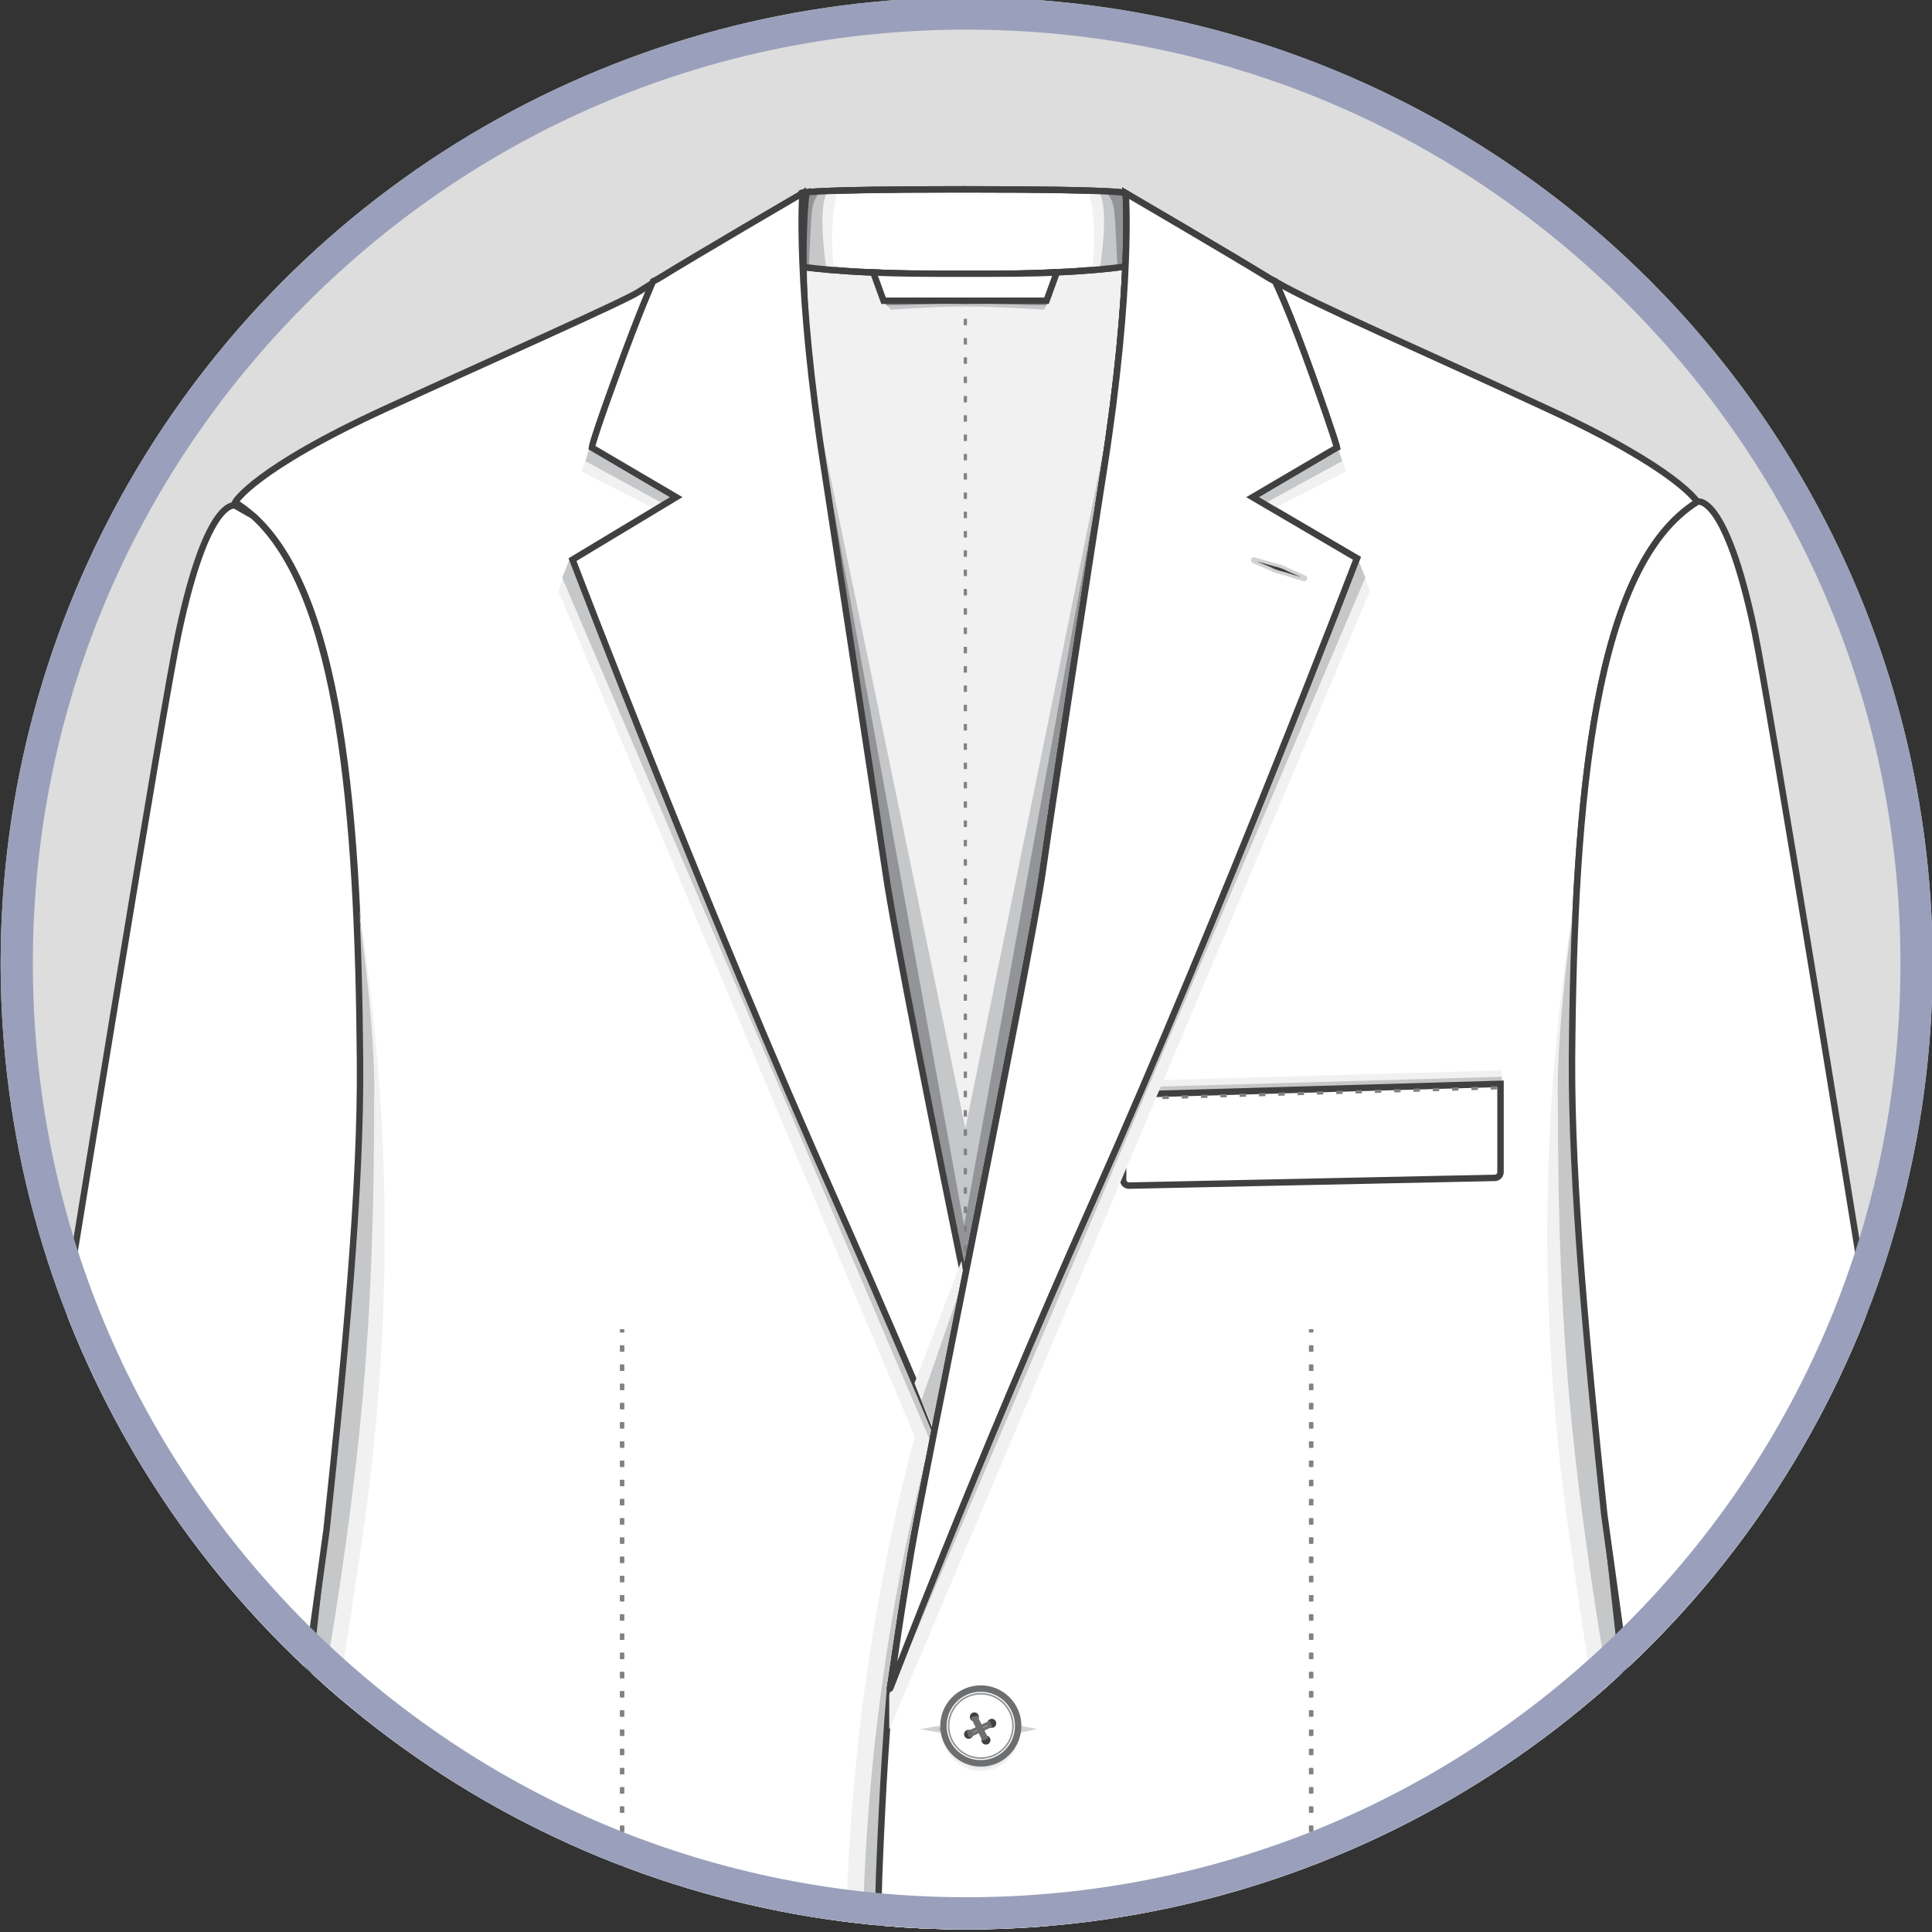 <?xml version="1.0" encoding="utf-8"?>
<!-- Generator: Adobe Illustrator 19.0.0, SVG Export Plug-In . SVG Version: 6.00 Build 0)  -->
<svg version="1.1" id="Layer_1" xmlns="http://www.w3.org/2000/svg" xmlns:xlink="http://www.w3.org/1999/xlink" x="0px" y="0px"
	 viewBox="0 0 300 300" style="enable-background:new 0 0 300 300;" xml:space="preserve">
<rect x="0" y="0" width="300" height="300" fill="#333333" stroke="none"/>
<style type="text/css">
	.st0{clip-path:url(#SVGID_2_);}
	.st1{clip-path:url(#XMLID_3_);}
	.st2{fill:#F1F1F2;stroke:#404041;stroke-miterlimit:10;}
	.st3{fill:#FFFFFF;stroke:#404041;stroke-miterlimit:10;}
	.st4{fill:#929497;}
	.st5{fill:#F1F1F2;}
	.st6{fill:#C5C7C9;}
	.st7{fill:none;stroke:#404041;stroke-miterlimit:10;}
	.st8{fill:none;stroke:#808184;stroke-width:0.5;stroke-miterlimit:10;}
	.st9{fill:none;stroke:#808184;stroke-width:0.5;stroke-miterlimit:10;stroke-dasharray:0.999,1.998;}
	.st10{fill:none;stroke:#808184;stroke-width:0.5;stroke-miterlimit:10;stroke-dasharray:1,2;}
	.st11{fill:#404041;stroke:#D0D2D3;stroke-width:0.5;stroke-miterlimit:10;}
	.st12{fill:none;stroke:#808184;stroke-width:0.5;stroke-miterlimit:10;stroke-dasharray:0.994,1.989;}
	.st13{fill:none;stroke:#808184;stroke-width:0.5;stroke-miterlimit:10;stroke-dasharray:1.017,2.033;}
	.st14{fill:none;stroke:#808184;stroke-width:0.5;stroke-miterlimit:10;stroke-dasharray:1.018,2.035;}
	.st15{fill:#DBDCDD;}
	.st16{fill:#FFFFFF;stroke:#6D6E70;stroke-miterlimit:10;}
	.st17{fill:#FFFFFF;stroke:#929497;stroke-width:0.25;stroke-miterlimit:10;}
	.st18{fill:#404041;}
	.st19{fill:none;stroke:#6D6E70;stroke-width:0.5;stroke-miterlimit:10;}
	.st20{fill:#FFFFFF;stroke:#6D6E70;stroke-width:0.5;stroke-miterlimit:10;}
	.st21{fill:none;stroke:#6D6E70;stroke-width:0.25;stroke-miterlimit:10;}
	.st22{fill:#9AA0BB;}
</style>
<g>
	<defs>
		<circle id="SVGID_1_" cx="150.1" cy="149.6" r="150"/>
	</defs>
	<use xlink:href="#SVGID_1_"  style="overflow:visible;fill:#DDDDDD;"/>
	<clipPath id="SVGID_2_">
		<use xlink:href="#SVGID_1_"  style="overflow:visible;"/>
	</clipPath>
	<g id="XMLID_254_" class="st0">
		<defs>
			<rect id="XMLID_4044_" x="-13.5" width="327.1" height="300"/>
		</defs>
		<clipPath id="XMLID_3_">
			<use xlink:href="#XMLID_4044_"  style="overflow:visible;"/>
		</clipPath>
		<g class="st1">
			<g>
				<g>
					<g>
						<polygon class="st2" points="174.4,35.3 184.3,46.4 147.3,210.9 115.5,46.4 125,35.3 						"/>
						<path class="st3" d="M174.8,30c0,0,0.1-0.6-24.9-0.6c-0.1,0-0.2,0-0.3,0c-0.1,0-0.2,0-0.3,0c-25,0-24.9,0.6-24.9,0.6l-3,10.9
							c0,0,4.1,1,13.9,1.4c3.8,0.2,8.8,0.3,14.4,0.3c5.7,0,10.1-0.1,13.9-0.3c9.9-0.4,13.9-1.4,13.9-1.4L174.8,30z"/>
						<g>
							<path class="st4" d="M129.1,29.7c0,0-2.6,2.9-2.4,6.6c0.2,3.7,0.4,4.9,0.4,4.9h-2.7l0.3-11.1L129.1,29.7z"/>
							<path class="st5" d="M130.1,29.6c-0.7,0-1.3,0-1.8,0.1c-1.5,2.4-1.5,9.3-1.4,11.8c0.8,0.1,1.7,0.1,2.7,0.2
								c-0.2-0.7-0.4-2.3-0.4-5.1C129.2,33.2,129.8,30.7,130.1,29.6z"/>
							<path class="st6" d="M128.5,29.7c-0.4,0-0.7,0-1,0c-0.6,0.5-1.2,1.4-1.4,2.9c-0.3,3.1-0.4,7-0.5,8.8c0.8,0.1,1.7,0.2,2.7,0.2
								C127.9,39,127.1,32,128.5,29.7z"/>
						</g>
						<g>
							<path class="st4" d="M170.1,29.7c0,0,2.6,2.9,2.4,6.6c-0.2,3.7-0.4,4.9-0.4,4.9h2.7L174.6,30L170.1,29.7z"/>
							<path class="st5" d="M169,29.6c0.7,0,1.3,0,1.8,0.1c1.5,2.4,1.5,9.3,1.4,11.8c-0.8,0.1-1.7,0.1-2.7,0.2
								c0.2-0.7,0.4-2.3,0.4-5.1C169.9,33.2,169.3,30.7,169,29.6z"/>
							<path class="st6" d="M170.6,29.7c0.4,0,0.7,0,1,0c0.6,0.5,1.2,1.4,1.4,2.9c0.3,3.1,0.4,7,0.5,8.8c-0.8,0.1-1.7,0.2-2.7,0.2
								C171.2,39,172.1,32,170.6,29.7z"/>
						</g>
						<path class="st7" d="M174.8,30c0,0,0.1-0.6-24.9-0.6c-0.1,0-0.2,0-0.3,0c-0.1,0-0.2,0-0.3,0c-25,0-24.9,0.6-24.9,0.6l-3,10.9
							c0,0,4.1,1,13.9,1.4c3.8,0.2,8.8,0.3,14.4,0.3c5.7,0,10.1-0.1,13.9-0.3c9.9-0.4,13.9-1.4,13.9-1.4L174.8,30z"/>
						<g>
							<polygon class="st4" points="126.3,63.9 149.9,175.8 173,63.9 157.9,195.1 149.1,204.4 142.2,193.9 							"/>
							<polygon class="st6" points="149.7,190.3 173.6,58.9 149.9,175.2 125.8,58.9 							"/>
						</g>
						<g>
							<g>
								<line class="st8" x1="149.9" y1="44" x2="149.9" y2="44.5"/>
								<line class="st9" x1="149.9" y1="46.5" x2="149.9" y2="198.4"/>
								<line class="st8" x1="149.9" y1="199.4" x2="149.9" y2="199.9"/>
							</g>
						</g>
						<path class="st4" d="M137,46.7l0.9,0.9c0,0,6.5-0.5,12-0.5c5.5,0,12.4,0.5,12.4,0.5l0.6-0.9H137z"/>
						<path class="st6" d="M137.7,47.4l0.7,0.7c0,0,6.1-0.5,11.5-0.5c5.4,0,12.2,0.5,12.2,0.5l0.4-0.7l-12.5-0.2L137.7,47.4z"/>
						<path class="st3" d="M149.9,42.5c-5.7,0-10.4,0-14.3-0.2l1.6,4.4h12.6h0.1h12.6l1.6-4.4C160.4,42.5,155.6,42.5,149.9,42.5z"/>
					</g>
					<path class="st2" d="M162.6,437.7c0-0.7,0-25.3,0-25.3h-25.4v25.3H162.6z"/>
					<g>
						<polygon class="st4" points="150.1,421.8 140.3,443.8 149.9,408.7 159.9,444.2 						"/>
						<polygon class="st6" points="149.9,426.2 140.3,443.8 149.9,418.8 159.9,444.2 						"/>
					</g>
					<path class="st3" d="M163.5,289.1c-2.3-52.5-4.9-38.4-4.9-38.4l-4.5-37.8l-3.5-7.6c-5.4-27.1-12.1-60.6-13.4-69.8
						c-2.2-14.9-9.5-62.4-9.5-62.4c-4.5-28.7-2.5-43-2.5-43s-21.6,12.3-26,15.2c-2.3,1.5-22.2,10.3-39.2,18.1
						C39.3,72.9,36.5,78,36.5,78c15.9,9.8,19.2,45.2,19.5,86.6c0.3,41.5-11.2,112.2-12.6,149c-1.5,38.2-9.3,132-9.3,132
						s68.2,17.4,86.9,12.3c18.6-5.1,20.1-15.6,23.8-25.2l5.5-19.2C150.1,413.5,165.8,341.6,163.5,289.1z"/>
					<g>
						<path class="st5" d="M56.2,239.3c6-41.1,3.4-74.1-0.7-99.9c0.8,5.1,1.2,14.1,1.3,15.4c0.7,8.7,1.4,17.7,1.2,26.4
							c-0.2,18.2-1.5,39.1-4.8,62c-2.8,19.6-4.9,28.3-6.4,31.7c-0.3,2.8-0.6,5.5-0.8,8.2C49.7,282.9,52.3,265.7,56.2,239.3z"/>
						<path class="st6" d="M52.5,222.6c-1.8,17.7-3.9,35.8-5.7,52.3c1.5-3.4,3.6-12.1,6.4-31.7c3.3-22.9,4.9-41.7,4.9-72.4l0-0.1
							c0.3-11.1-2.7-31.8-2.7-30.9C57.1,164.5,54.2,207.9,52.5,222.6z"/>
					</g>
					<path class="st3" d="M55.9,164.6c-0.3-38.9-3.2-72.4-16.6-84.5l-2.8-1.6c0,0-4.3-1.4-8.8,19.9C23.1,119.7-25,422.2-25,422.2
						s8,7,24.6,7.6s25-3.5,25-3.5l26.1-188.7C53.5,211.2,56.1,184.5,55.9,164.6z"/>
					<g>
						<path class="st5" d="M150.1,198c0,0-18.8,44.7-18.8,108.2s21,109.4,21,109.4l-2.2-77.1l3.1-135L150.1,198z"/>
						<path class="st6" d="M152.7,198c0,0-18.8,44.7-18.8,108.2s21,109.4,21,109.4l-2.2-77.1l3.1-135L152.7,198z"/>
					</g>
					<g>
						<path class="st3" d="M244.1,164.6c0.3-41.5,3.6-76.8,19.5-86.6c0,0-2.9-5.1-23.5-14.6c-19.4-9-35.7-16-42.1-19.7
							c-0.4-0.2-0.8-0.4-1.1-0.6c-5.5-3.4-22.1-13.1-22.1-13.1s1.1,14.3-3.4,43c0,0-7.4,47.5-9.5,62.4
							c-2.2,14.9-18.4,93.7-20.4,105.5c-0.5,3.1-1,6-1.4,8.6c-0.9,5.7-1.6,10.9-1.9,12.7c-0.5,6-1.1,14.6-1.6,26.8
							c-2.3,52.5,13.3,124.4,13.3,124.4l5.7,19.4c3.7,9.7,4.9,19.9,23.6,25c18.6,5.1,84.4-12.3,84.4-12.3s-5.4-93.8-6.9-132
							C255.3,276.8,243.8,206.1,244.1,164.6z"/>
					</g>
					<g>
						<path class="st5" d="M243.8,239.3c-6-41.1-3.4-74.1,0.7-99.9c-0.8,5.1-1.2,14.1-1.3,15.4c-0.7,8.7-1.4,17.7-1.2,26.4
							c0.2,18.2,1.5,39.1,4.8,62c2.8,19.6,4.9,28.3,6.4,31.7c0.3,2.8,0.6,5.5,0.8,8.2C250.2,282.9,247.6,265.7,243.8,239.3z"/>
						<path class="st6" d="M247.5,222.6c1.8,17.7,3.9,35.8,5.7,52.3c-1.5-3.4-3.6-12.1-6.4-31.7c-3.3-22.9-4.9-41.7-4.9-72.4l0-0.1
							c-0.3-11.1,2.7-31.8,2.7-30.9C242.9,164.5,245.7,207.9,247.5,222.6z"/>
					</g>
					<path class="st3" d="M272.4,97.8c-4.5-21.3-8.8-19.9-8.8-19.9l0,0c-15.9,9.8-19.2,45.2-19.5,86.6c-0.1,19.3,2.3,45,5,70.6
						l26.3,190.6c0,0,8.4,4.1,25,3.5c16.6-0.6,24.6-7.6,24.6-7.6S276.9,119.2,272.4,97.8z"/>
				</g>
			</g>
			<g>
				<polygon class="st5" points="233.2,168.7 233.2,166.2 173.8,167.9 173.8,170.4 				"/>
				<polygon class="st6" points="233.2,169.7 233.2,167.2 173.8,168.9 173.8,171.4 				"/>
				<path class="st3" d="M233,168.3v13.7c0,0.5-0.4,0.9-0.9,0.9l-56.8,1.2c-0.5,0-0.9-0.4-0.9-0.9V170L233,168.3z"/>
				<line class="st10" x1="174.5" y1="170.6" x2="233" y2="168.9"/>
			</g>
			<g>
				<g>
					<g>
						<g>
							<polygon class="st5" points="147.8,220 146.2,214.8 88.5,86.7 86.7,91.8 145.6,231.5 146.7,225.9 							"/>
							<polygon class="st6" points="147.8,220 148.7,215 147.9,212 88.5,86.7 87.3,89.7 146.3,228.1 146.7,225.9 							"/>
						</g>
						<polygon class="st5" points="102,79.2 90.3,73.2 92.2,67.7 104.4,64.4 112.4,76 107.8,79.2 						"/>
						<polygon class="st6" points="102.6,78 90.9,71.6 92.8,65.6 105,62.1 113,74.5 108.4,78 						"/>
						<path class="st3" d="M137.5,135.4c-2.2-14.9-9.5-62.4-9.5-62.4c-4.5-28.7-3.4-43-3.4-43s-16.6,9.7-22.1,13.1
							c-0.3,0.2-0.7,0.4-1.1,0.6c0,0-2,4.4-5.7,14.6c-3.7,10.1-3.8,11.2-3.8,11.2l13.1,7.7l-16.1,9.7c0,0,20.9,54.7,40.9,99.6
							c6.6,14.9,12.3,28.2,17,39.5l4.1-21.8C145.3,177.2,138.8,144.5,137.5,135.4z"/>
					</g>
					<g>
						<polygon class="st5" points="149.3,195.8 142,214.8 144.9,222.1 149.9,200 						"/>
						<polygon class="st6" points="149.5,199 143.1,217.4 146,224.3 150.7,203.2 						"/>
					</g>
					<g>
						<polygon class="st5" points="138.1,263.2 138.1,268.5 212.7,91.8 210.8,86.7 153.1,214.8 						"/>
						<polygon class="st6" points="138.1,263.2 212,89.7 210.8,86.7 151.4,212 						"/>
						<polygon class="st5" points="197.3,79.2 209,73.2 207.1,67.7 194.9,64.4 186.9,76 191.5,79.2 						"/>
						<polygon class="st6" points="196.7,78 208.4,71.6 206.5,65.6 194.3,62.1 186.3,74.5 190.9,78 						"/>
					</g>
					<path class="st3" d="M194.5,77.2l13.1-7.7c0,0-0.2-1.1-3.8-11.2S198,43.7,198,43.7c-0.4-0.2-0.8-0.4-1.1-0.6
						c-5.5-3.4-22.1-13.1-22.1-13.1s1.1,14.3-3.4,43c0,0-7.4,47.5-9.5,62.4c-2.2,14.9-18.4,93.7-20.4,105.5c-0.5,3.1-1,6-1.4,8.6
						c-0.9,5.7-1.6,10.9-1.9,12.7c0,0.3,12.5-33,31.6-75.9c20-44.9,40.9-99.6,40.9-99.6L194.5,77.2z"/>
				</g>
				<g>
					<polygon class="st5" points="138.1,263.2 138.1,268.5 212.7,91.8 210.8,86.7 153.1,214.8 					"/>
					<polygon class="st6" points="138.1,263.2 212,89.7 210.8,86.7 151.4,212 					"/>
					<polygon class="st5" points="197.3,79.2 209,73.2 207.1,67.7 194.9,64.4 186.9,76 191.5,79.2 					"/>
					<polygon class="st6" points="196.7,78 208.4,71.6 206.5,65.6 194.3,62.1 186.3,74.5 190.9,78 					"/>
				</g>
				<path class="st3" d="M194.5,77.2l13.1-7.7c0,0-0.2-1.1-3.8-11.2S198,43.7,198,43.7c-0.4-0.2-0.8-0.4-1.1-0.6
					c-5.5-3.4-22.1-13.1-22.1-13.1s1.1,14.3-3.4,43c0,0-7.4,47.5-9.5,62.4c-2.2,14.9-18.4,93.7-20.4,105.5c-0.5,3.1-1,6-1.4,8.6
					c-0.9,5.7-1.6,10.9-1.9,12.7c0,0.3,12.5-33,31.6-75.9c20-44.9,40.9-99.6,40.9-99.6L194.5,77.2z"/>
				<path class="st11" d="M202.6,89.6l-2.7-1.2c-0.7-0.4-1.5-0.6-2.3-0.8l-2.8-0.8c-0.3-0.1-0.4,0.3-0.2,0.4l2.6,1.1
					c0.7,0.4,1.5,0.6,2.3,0.8l2.9,0.9C202.7,90.1,202.9,89.7,202.6,89.6z"/>
			</g>
			<g>
				<g>
					<g>
						<g>
							<line class="st8" x1="203.5" y1="206.4" x2="203.5" y2="206.9"/>
							<line class="st12" x1="203.5" y1="208.9" x2="203.5" y2="312.3"/>
							<line class="st8" x1="203.5" y1="313.3" x2="203.5" y2="313.8"/>
						</g>
					</g>
					<g>
						<path class="st5" d="M195.2,317.5l-1.3,17.7c-0.6,10.1,4.2,13.2,9.2,13.2h54.7l-0.2-4.6L195.2,317.5z"/>
						<path class="st6" d="M195.2,316.9l-0.6,14.5c-0.6,10.1,2.8,15.7,8.6,15.7h54.6l-0.2-4.6L195.2,316.9z"/>
						<path class="st3" d="M195.2,321.3v-5.1h61.5l1.5,29.8h-53.7c-7.1,0-9.2-8.4-9.2-15.5l0,0V321.3z"/>
						<g>
							<g>
								<line class="st8" x1="195.7" y1="319.3" x2="196.2" y2="319.3"/>
								<line class="st13" x1="198.2" y1="319.3" x2="255.2" y2="319.3"/>
								<line class="st8" x1="256.2" y1="319.3" x2="256.7" y2="319.3"/>
							</g>
						</g>
					</g>
				</g>
				<g>
					<g>
						<g>
							<line class="st8" x1="96.5" y1="206.4" x2="96.5" y2="206.9"/>
							<line class="st12" x1="96.5" y1="208.9" x2="96.5" y2="312.3"/>
							<line class="st8" x1="96.5" y1="313.3" x2="96.5" y2="313.8"/>
						</g>
					</g>
					<g>
						<path class="st5" d="M104.8,317.5l1.3,17.7c0.6,10.1-4.2,13.2-9.2,13.2H42.2l0.2-4.6L104.8,317.5z"/>
						<path class="st6" d="M104.8,316.9l0.6,14.5c0.6,10.1-2.8,15.7-8.6,15.7H42.2l0.2-4.6L104.8,316.9z"/>
						<path class="st3" d="M104.8,321.3v-5.1H43.3l-1.5,29.8h53.7c7.1,0,9.2-8.4,9.2-15.5l0,0V321.3z"/>
						<g>
							<g>
								<line class="st8" x1="104.4" y1="319.3" x2="103.9" y2="319.3"/>
								<line class="st14" x1="101.8" y1="319.3" x2="44.8" y2="319.3"/>
								<line class="st8" x1="43.8" y1="319.3" x2="43.3" y2="319.3"/>
							</g>
						</g>
					</g>
				</g>
			</g>
			<g>
				<g>
					<g>
						<g>
							<line class="st8" x1="203.7" y1="206.4" x2="203.7" y2="206.9"/>
							<line class="st12" x1="203.7" y1="208.9" x2="203.7" y2="312.3"/>
							<line class="st8" x1="203.7" y1="313.3" x2="203.7" y2="313.8"/>
						</g>
					</g>
					<g>
						<path class="st5" d="M195.4,317.5l-1.3,17.7c-0.6,10.1,4.2,13.2,9.2,13.2h54.7l-0.2-4.6L195.4,317.5z"/>
						<path class="st6" d="M195.4,316.9l-0.6,14.5c-0.6,10.1,2.8,15.7,8.6,15.7h54.6l-0.2-4.6L195.4,316.9z"/>
						<path class="st3" d="M195.4,321.3v-5.1h61.5l1.5,29.8h-53.7c-7.1,0-9.2-8.4-9.2-15.5l0,0V321.3z"/>
						<g>
							<g>
								<line class="st8" x1="195.9" y1="319.3" x2="196.4" y2="319.3"/>
								<line class="st13" x1="198.5" y1="319.3" x2="255.4" y2="319.3"/>
								<line class="st8" x1="256.4" y1="319.3" x2="256.9" y2="319.3"/>
							</g>
						</g>
					</g>
				</g>
				<g>
					<g>
						<g>
							<line class="st8" x1="96.7" y1="206.4" x2="96.7" y2="206.9"/>
							<line class="st12" x1="96.7" y1="208.9" x2="96.7" y2="312.3"/>
							<line class="st8" x1="96.7" y1="313.3" x2="96.7" y2="313.8"/>
						</g>
					</g>
					<g>
						<path class="st5" d="M105,317.5l1.3,17.7c0.6,10.1-4.2,13.2-9.2,13.2H42.4l0.2-4.6L105,317.5z"/>
						<path class="st6" d="M105,316.9l0.6,14.5c0.6,10.1-2.8,15.7-8.6,15.7H42.4l0.2-4.6L105,316.9z"/>
						<path class="st3" d="M105,321.3v-5.1H43.5L42,346.1h53.7c7.1,0,9.2-8.4,9.2-15.5l0,0V321.3z"/>
						<g>
							<g>
								<line class="st8" x1="104.6" y1="319.3" x2="104.1" y2="319.3"/>
								<line class="st14" x1="102" y1="319.3" x2="45" y2="319.3"/>
								<line class="st8" x1="44" y1="319.3" x2="43.5" y2="319.3"/>
							</g>
						</g>
					</g>
				</g>
			</g>
			<g>
				<g id="XMLID_9705_">
					<circle id="XMLID_9720_" class="st5" cx="152.3" cy="269" r="6"/>
					<circle id="XMLID_9719_" class="st15" cx="152.4" cy="268.7" r="5.8"/>
					<polygon id="XMLID_9718_" class="st11" points="159.8,268.5 152.5,267.1 144.3,268.5 152.5,270 					"/>
					<circle id="XMLID_9717_" class="st16" cx="152.3" cy="268" r="5.8"/>
					<circle id="XMLID_9716_" class="st17" cx="152.3" cy="268" r="5"/>
					<circle id="XMLID_9715_" class="st18" cx="151.3" cy="266.6" r="0.7"/>
					<circle id="XMLID_9714_" class="st18" cx="153.1" cy="270.2" r="0.7"/>
					<line id="XMLID_9713_" class="st19" x1="151" y1="266.6" x2="152.8" y2="270.2"/>
					<line id="XMLID_9712_" class="st19" x1="151.5" y1="266.5" x2="153.2" y2="270"/>
					<line id="XMLID_9711_" class="st19" x1="151" y1="266.6" x2="152.8" y2="270.2"/>
					<line id="XMLID_9710_" class="st19" x1="151.5" y1="266.5" x2="153.2" y2="270"/>
					<circle id="XMLID_9709_" class="st18" cx="150.4" cy="269.3" r="0.7"/>
					<circle id="XMLID_9708_" class="st18" cx="154" cy="267.6" r="0.7"/>
					<line id="XMLID_9707_" class="st19" x1="150.4" y1="269.6" x2="154" y2="267.9"/>
					<line id="XMLID_9706_" class="st19" x1="150.2" y1="269.1" x2="153.8" y2="267.4"/>
				</g>
				<g id="XMLID_9689_">
					<circle id="XMLID_9704_" class="st5" cx="152.3" cy="334.6" r="6"/>
					<circle id="XMLID_9703_" class="st15" cx="152.4" cy="334.3" r="5.8"/>
					<polygon id="XMLID_9702_" class="st11" points="159.8,334.1 152.5,332.7 144.3,334.1 152.5,335.6 					"/>
					<circle id="XMLID_9701_" class="st16" cx="152.3" cy="333.6" r="5.8"/>
					<circle id="XMLID_9700_" class="st17" cx="152.3" cy="333.6" r="5"/>
					<circle id="XMLID_9699_" class="st18" cx="151.3" cy="332.2" r="0.7"/>
					<circle id="XMLID_9698_" class="st18" cx="153.1" cy="335.8" r="0.7"/>
					<line id="XMLID_9697_" class="st19" x1="151" y1="332.2" x2="152.8" y2="335.8"/>
					<line id="XMLID_9696_" class="st19" x1="151.5" y1="332.1" x2="153.2" y2="335.6"/>
					<line id="XMLID_9695_" class="st19" x1="151" y1="332.2" x2="152.8" y2="335.8"/>
					<line id="XMLID_9694_" class="st19" x1="151.5" y1="332.1" x2="153.2" y2="335.6"/>
					<circle id="XMLID_9693_" class="st18" cx="150.4" cy="334.9" r="0.7"/>
					<circle id="XMLID_9692_" class="st18" cx="154" cy="333.2" r="0.7"/>
					<line id="XMLID_9691_" class="st19" x1="150.4" y1="335.2" x2="154" y2="333.5"/>
					<line id="XMLID_9690_" class="st19" x1="150.2" y1="334.7" x2="153.8" y2="333"/>
				</g>
			</g>
			<g>
				<g>
					<g id="XMLID_15767_">
						<path class="st11" d="M318.3,402.3l-4.2,0.3l-4,1.2c-0.3,0.1-0.2,0.5,0.1,0.4l4.2-0.3l4-1.2
							C318.6,402.7,318.6,402.3,318.3,402.3z"/>
						<circle id="XMLID_15818_" class="st5" cx="315.6" cy="403.2" r="3.1"/>
						<circle id="XMLID_15817_" class="st15" cx="315.7" cy="403.1" r="3"/>
						<circle id="XMLID_15816_" class="st20" cx="315.6" cy="402.7" r="3"/>
						<circle id="XMLID_15815_" class="st17" cx="315.6" cy="402.7" r="2.6"/>
						<circle id="XMLID_15775_" class="st18" cx="315.1" cy="402" r="0.4"/>
						<circle id="XMLID_15774_" class="st18" cx="316" cy="403.9" r="0.4"/>
						<line id="XMLID_15773_" class="st21" x1="315" y1="402" x2="315.9" y2="403.9"/>
						<line id="XMLID_15772_" class="st21" x1="315.2" y1="401.9" x2="316.1" y2="403.8"/>
						<circle id="XMLID_15771_" class="st18" cx="314.6" cy="403.4" r="0.4"/>
						<circle id="XMLID_15770_" class="st18" cx="316.5" cy="402.5" r="0.4"/>
						<line id="XMLID_15769_" class="st21" x1="314.6" y1="403.6" x2="316.5" y2="402.7"/>
						<line id="XMLID_15768_" class="st21" x1="314.5" y1="403.3" x2="316.4" y2="402.4"/>
					</g>
					<g id="XMLID_15715_">
						<path class="st11" d="M317,395.4l-4.2,0.3l-4,1.2c-0.3,0.1-0.2,0.5,0.1,0.4l4.2-0.3l4-1.2C317.4,395.8,317.3,395.4,317,395.4z
							"/>
						<circle id="XMLID_15766_" class="st5" cx="314.3" cy="396.4" r="3.1"/>
						<circle id="XMLID_15765_" class="st15" cx="314.4" cy="396.2" r="3"/>
						<circle id="XMLID_15764_" class="st20" cx="314.3" cy="395.8" r="3"/>
						<circle id="XMLID_15763_" class="st17" cx="314.3" cy="395.8" r="2.6"/>
						<circle id="XMLID_15723_" class="st18" cx="313.8" cy="395.1" r="0.4"/>
						<circle id="XMLID_15722_" class="st18" cx="314.7" cy="397" r="0.4"/>
						<line id="XMLID_15721_" class="st21" x1="313.7" y1="395.1" x2="314.6" y2="397"/>
						<line id="XMLID_15720_" class="st21" x1="313.9" y1="395" x2="314.8" y2="396.9"/>
						<circle id="XMLID_15719_" class="st18" cx="313.4" cy="396.5" r="0.4"/>
						<circle id="XMLID_15718_" class="st18" cx="315.2" cy="395.6" r="0.4"/>
						<line id="XMLID_15717_" class="st21" x1="313.4" y1="396.7" x2="315.2" y2="395.8"/>
						<line id="XMLID_15716_" class="st21" x1="313.3" y1="396.4" x2="315.1" y2="395.5"/>
					</g>
					<g id="XMLID_15702_">
						<path class="st11" d="M319.6,409.2l-4.2,0.3l-4,1.2c-0.3,0.1-0.2,0.5,0.1,0.4l4.2-0.3l4-1.2
							C319.9,409.6,319.8,409.2,319.6,409.2z"/>
						<circle id="XMLID_15714_" class="st5" cx="316.9" cy="410.1" r="3.1"/>
						<circle id="XMLID_15713_" class="st15" cx="316.9" cy="410" r="3"/>
						<circle id="XMLID_15712_" class="st20" cx="316.9" cy="409.6" r="3"/>
						<circle id="XMLID_15711_" class="st17" cx="316.9" cy="409.6" r="2.6"/>
						<circle id="XMLID_15710_" class="st18" cx="316.4" cy="408.9" r="0.4"/>
						<circle id="XMLID_15709_" class="st18" cx="317.3" cy="410.8" r="0.4"/>
						<line id="XMLID_15708_" class="st21" x1="316.2" y1="408.9" x2="317.1" y2="410.8"/>
						<line id="XMLID_15707_" class="st21" x1="316.5" y1="408.8" x2="317.4" y2="410.7"/>
						<circle id="XMLID_15706_" class="st18" cx="315.9" cy="410.3" r="0.4"/>
						<circle id="XMLID_15705_" class="st18" cx="317.8" cy="409.4" r="0.4"/>
						<line id="XMLID_15704_" class="st21" x1="315.9" y1="410.4" x2="317.8" y2="409.5"/>
						<line id="XMLID_15703_" class="st21" x1="315.8" y1="410.2" x2="317.7" y2="409.3"/>
					</g>
					<g id="XMLID_15689_">
						<path class="st11" d="M320.9,416.1l-4.2,0.3l-4,1.2c-0.3,0.1-0.2,0.5,0.1,0.4l4.2-0.3l4-1.2
							C321.2,416.4,321.1,416.1,320.9,416.1z"/>
						<circle id="XMLID_15701_" class="st5" cx="318.2" cy="417" r="3.1"/>
						<circle id="XMLID_15700_" class="st15" cx="318.2" cy="416.9" r="3"/>
						<circle id="XMLID_15699_" class="st20" cx="318.2" cy="416.5" r="3"/>
						<circle id="XMLID_15698_" class="st17" cx="318.2" cy="416.5" r="2.6"/>
						<circle id="XMLID_15697_" class="st18" cx="317.7" cy="415.8" r="0.4"/>
						<circle id="XMLID_15696_" class="st18" cx="318.6" cy="417.7" r="0.4"/>
						<line id="XMLID_15695_" class="st21" x1="317.5" y1="415.8" x2="318.4" y2="417.6"/>
						<line id="XMLID_15694_" class="st21" x1="317.8" y1="415.7" x2="318.7" y2="417.5"/>
						<circle id="XMLID_15693_" class="st18" cx="317.2" cy="417.2" r="0.4"/>
						<circle id="XMLID_15692_" class="st18" cx="319.1" cy="416.3" r="0.4"/>
						<line id="XMLID_15691_" class="st21" x1="317.2" y1="417.3" x2="319.1" y2="416.4"/>
						<line id="XMLID_15690_" class="st21" x1="317.1" y1="417.1" x2="318.9" y2="416.2"/>
					</g>
				</g>
				<g>
					<g id="XMLID_15676_">
						<path class="st11" d="M-18.7,402.3l4.2,0.3l4,1.2c0.3,0.1,0.2,0.5-0.1,0.4l-4.2-0.3l-4-1.2C-19.1,402.7-19,402.3-18.7,402.3z"
							/>
						<circle id="XMLID_15688_" class="st5" cx="-16" cy="403.2" r="3.1"/>
						<circle id="XMLID_15687_" class="st15" cx="-16.1" cy="403.1" r="3"/>
						<circle id="XMLID_15686_" class="st20" cx="-16" cy="402.7" r="3"/>
						<circle id="XMLID_15685_" class="st17" cx="-16" cy="402.7" r="2.6"/>
						<circle id="XMLID_15684_" class="st18" cx="-15.5" cy="402" r="0.4"/>
						<circle id="XMLID_15683_" class="st18" cx="-16.4" cy="403.9" r="0.4"/>
						<line id="XMLID_15682_" class="st21" x1="-15.4" y1="402" x2="-16.3" y2="403.9"/>
						<line id="XMLID_15681_" class="st21" x1="-15.6" y1="401.9" x2="-16.5" y2="403.8"/>
						<circle id="XMLID_15680_" class="st18" cx="-15.1" cy="403.4" r="0.4"/>
						<circle id="XMLID_15679_" class="st18" cx="-16.9" cy="402.5" r="0.4"/>
						<line id="XMLID_15678_" class="st21" x1="-15.1" y1="403.6" x2="-16.9" y2="402.7"/>
						<line id="XMLID_15677_" class="st21" x1="-15" y1="403.3" x2="-16.8" y2="402.4"/>
					</g>
					<g id="XMLID_15663_">
						<path class="st11" d="M-17.4,395.4l4.2,0.3l4,1.2c0.3,0.1,0.2,0.5-0.1,0.4l-4.2-0.3l-4-1.2C-17.8,395.8-17.7,395.4-17.4,395.4
							z"/>
						<circle id="XMLID_15675_" class="st5" cx="-14.7" cy="396.4" r="3.1"/>
						<circle id="XMLID_15674_" class="st15" cx="-14.8" cy="396.2" r="3"/>
						<circle id="XMLID_15673_" class="st20" cx="-14.7" cy="395.8" r="3"/>
						<circle id="XMLID_15672_" class="st17" cx="-14.7" cy="395.8" r="2.6"/>
						<circle id="XMLID_15671_" class="st18" cx="-14.3" cy="395.1" r="0.4"/>
						<circle id="XMLID_15670_" class="st18" cx="-15.2" cy="397" r="0.4"/>
						<line id="XMLID_15669_" class="st21" x1="-14.1" y1="395.1" x2="-15" y2="397"/>
						<line id="XMLID_15668_" class="st21" x1="-14.4" y1="395" x2="-15.3" y2="396.9"/>
						<circle id="XMLID_15667_" class="st18" cx="-13.8" cy="396.5" r="0.4"/>
						<circle id="XMLID_15666_" class="st18" cx="-15.6" cy="395.6" r="0.4"/>
						<line id="XMLID_15665_" class="st21" x1="-13.8" y1="396.7" x2="-15.6" y2="395.8"/>
						<line id="XMLID_15664_" class="st21" x1="-13.7" y1="396.4" x2="-15.5" y2="395.5"/>
					</g>
					<g id="XMLID_15650_">
						<path class="st11" d="M-20,409.2l4.2,0.3l4,1.2c0.3,0.1,0.2,0.5-0.1,0.4l-4.2-0.3l-4-1.2C-20.3,409.6-20.3,409.2-20,409.2z"/>
						<circle id="XMLID_15662_" class="st5" cx="-17.3" cy="410.1" r="3.1"/>
						<circle id="XMLID_15661_" class="st15" cx="-17.4" cy="410" r="3"/>
						<circle id="XMLID_15660_" class="st20" cx="-17.3" cy="409.6" r="3"/>
						<circle id="XMLID_15659_" class="st17" cx="-17.3" cy="409.6" r="2.6"/>
						<circle id="XMLID_15658_" class="st18" cx="-16.8" cy="408.9" r="0.4"/>
						<circle id="XMLID_15657_" class="st18" cx="-17.7" cy="410.8" r="0.4"/>
						<line id="XMLID_15656_" class="st21" x1="-16.7" y1="408.9" x2="-17.6" y2="410.8"/>
						<line id="XMLID_15655_" class="st21" x1="-16.9" y1="408.8" x2="-17.8" y2="410.7"/>
						<circle id="XMLID_15654_" class="st18" cx="-16.3" cy="410.3" r="0.4"/>
						<circle id="XMLID_15653_" class="st18" cx="-18.2" cy="409.4" r="0.4"/>
						<line id="XMLID_15652_" class="st21" x1="-16.3" y1="410.4" x2="-18.2" y2="409.5"/>
						<line id="XMLID_15651_" class="st21" x1="-16.2" y1="410.2" x2="-18.1" y2="409.3"/>
					</g>
					<g id="XMLID_15637_">
						<path class="st11" d="M-21.3,416.1l4.2,0.3l4,1.2c0.3,0.1,0.2,0.5-0.1,0.4l-4.2-0.3l-4-1.2C-21.6,416.4-21.6,416.1-21.3,416.1
							z"/>
						<circle id="XMLID_15649_" class="st5" cx="-18.6" cy="417" r="3.1"/>
						<circle id="XMLID_15648_" class="st15" cx="-18.6" cy="416.9" r="3"/>
						<circle id="XMLID_15647_" class="st20" cx="-18.6" cy="416.5" r="3"/>
						<circle id="XMLID_15646_" class="st17" cx="-18.6" cy="416.5" r="2.6"/>
						<circle id="XMLID_15645_" class="st18" cx="-18.1" cy="415.8" r="0.4"/>
						<circle id="XMLID_15644_" class="st18" cx="-19" cy="417.7" r="0.4"/>
						<line id="XMLID_15643_" class="st21" x1="-17.9" y1="415.8" x2="-18.9" y2="417.6"/>
						<line id="XMLID_15642_" class="st21" x1="-18.2" y1="415.7" x2="-19.1" y2="417.5"/>
						<circle id="XMLID_15641_" class="st18" cx="-17.6" cy="417.2" r="0.4"/>
						<circle id="XMLID_15640_" class="st18" cx="-19.5" cy="416.3" r="0.4"/>
						<line id="XMLID_15639_" class="st21" x1="-17.6" y1="417.3" x2="-19.5" y2="416.4"/>
						<line id="XMLID_15638_" class="st21" x1="-17.5" y1="417.1" x2="-19.4" y2="416.2"/>
					</g>
				</g>
			</g>
		</g>
	</g>
	<g id="XMLID_1_" class="st0">
		<defs>
			<rect id="XMLID_4932_" x="-13.5" width="327.1" height="300"/>
		</defs>
		<clipPath id="XMLID_4_">
			<use xlink:href="#XMLID_4932_"  style="overflow:visible;"/>
		</clipPath>
	</g>
	<g class="st0">
		<path class="st22" d="M150.1,4.6c38.7,0,75.1,15.1,102.5,42.5c27.4,27.4,42.5,63.8,42.5,102.5s-15.1,75.1-42.5,102.5
			c-27.4,27.4-63.8,42.5-102.5,42.5S75,279.5,47.6,252.1C20.2,224.7,5.1,188.3,5.1,149.6S20.2,74.5,47.6,47.1
			C75,19.7,111.4,4.6,150.1,4.6 M150.1-0.4c-82.8,0-150,67.2-150,150s67.2,150,150,150s150-67.2,150-150S232.9-0.4,150.1-0.4
			L150.1-0.4z"/>
	</g>
</g>
</svg>
